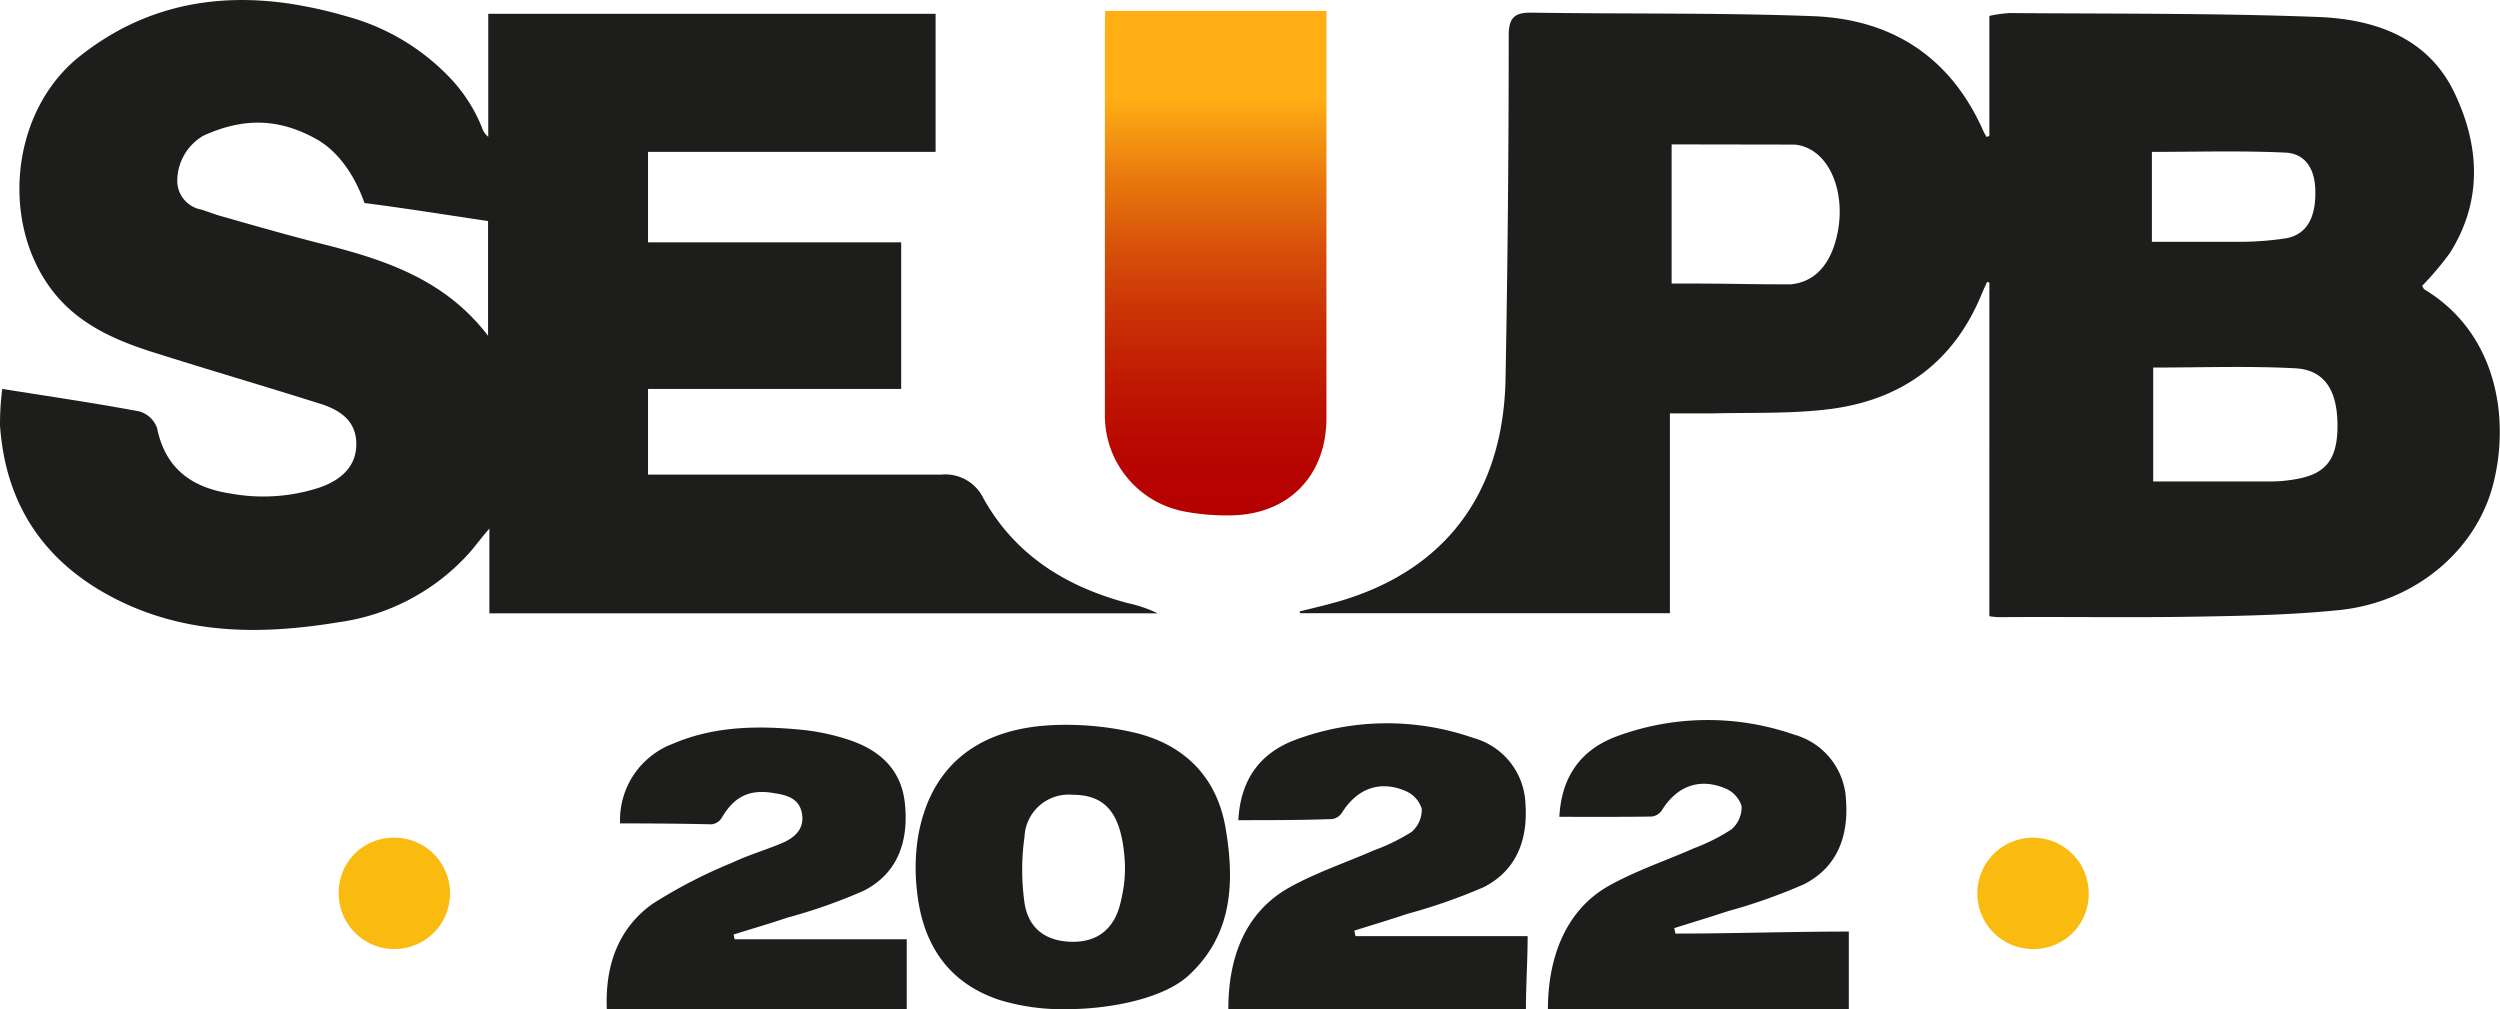 <svg xmlns="http://www.w3.org/2000/svg" xmlns:xlink="http://www.w3.org/1999/xlink" viewBox="0 0 246.9 99.66"><defs><style>.cls-1{fill:url(#Degradado_sin_nombre_725);}.cls-2{fill:#1d1d1b;}.cls-3{fill:#fabb10;}</style><linearGradient id="Degradado_sin_nombre_725" x1="120.09" y1="50.9" x2="120.09" y2="1.08" gradientUnits="userSpaceOnUse"><stop offset="0" stop-color="#b50000"/><stop offset="0.11" stop-color="#b70501"/><stop offset="0.23" stop-color="#bd1402"/><stop offset="0.37" stop-color="#c82c05"/><stop offset="0.52" stop-color="#d64e09"/><stop offset="0.67" stop-color="#e97a0e"/><stop offset="0.83" stop-color="#ffaf14"/><stop offset="0.83" stop-color="#ffaf14"/></linearGradient></defs><g id="Layer_2" data-name="Layer 2"><g id="Capa_1" data-name="Capa 1"><path class="cls-1" d="M109.15,1.08H131V2.93q0,19.17,0,38.35c0,5.77-3.83,9.62-9.62,9.62a22.16,22.16,0,0,1-4.38-.38,9.64,9.64,0,0,1-7.88-9.7q0-19,0-38Z"/><path class="cls-2" d="M196.47,13.43V1.57a13.24,13.24,0,0,1,2-.28c10.19.08,20.39,0,30.57.39,5.47.23,10.72,2,13.34,7.44,2.51,5.24,2.83,10.67-.41,15.84a29.54,29.54,0,0,1-2.76,3.27c.08.11.13.3.25.37,7.08,4.27,8.47,12.64,6.76,19.25s-7.81,11.65-15.19,12.4c-4.67.48-9.4.57-14.1.65-6.42.11-12.84,0-19.27.05-.29,0-.58,0-1.19-.09V27.91l-.22-.07c-.2.43-.4.86-.58,1.3-2.82,6.79-8.06,10.45-15.19,11.29-3.79.45-7.64.3-11.46.4-1.29,0-2.58,0-4.1,0V60.56H128.4l-.06-.17c1.18-.3,2.37-.57,3.54-.9,10.76-3,16.63-10.7,16.81-22.2Q149,20.42,149,3.54c0-1.84.6-2.32,2.32-2.29,9.19.14,18.38,0,27.56.34,7.91.25,13.75,4,17,11.36a6.28,6.28,0,0,0,.31.57Zm-31.38.83V28c7.07,0,6.34.08,11.76.08,2.83-.26,4.2-2.63,4.68-5.36.71-4.05-1-8.1-4.27-8.44Zm47.56,33.29c4,0,7.88,0,11.75,0a14.33,14.33,0,0,0,2.45-.25c2.9-.52,4-2,4-5.25,0-3.5-1.27-5.53-4.2-5.68-4.62-.24-9.27-.07-14-.07ZM212.52,15v8.88c2.91,0,5.72,0,8.52,0a29.9,29.9,0,0,0,4.74-.35c2-.36,2.93-2,2.88-4.61,0-2.24-1-3.78-3-3.85C221.32,14.87,217,15,212.52,15Z"/><path class="cls-2" d="M92.4,1.36V15H64v8.93H89V38.41H64v8.46h1.93c9,0,18,0,27.05,0a4.18,4.18,0,0,1,4.14,2.34c3.14,5.63,8.19,8.75,14.29,10.36a13.2,13.2,0,0,1,2.92,1h-66V52.2c-.86,1-1.38,1.72-1.94,2.36a21.22,21.22,0,0,1-13,6.9c-7.19,1.18-14.34,1.26-21.11-1.89C4.88,56.12.57,50.35,0,42a28.42,28.42,0,0,1,.22-3.59c4.65.74,9.11,1.39,13.54,2.22a2.64,2.64,0,0,1,1.75,1.63c.83,4.1,3.53,5.94,7.37,6.5a17.89,17.89,0,0,0,8.71-.62c2.39-.84,3.6-2.31,3.6-4.28s-1.16-3.25-3.61-4c-5.49-1.73-11-3.34-16.49-5.08-3.32-1.06-6.52-2.4-9-5C-.11,23.2.71,11.3,7.81,5.61,14,.67,21.08-.78,28.73.38a43.48,43.48,0,0,1,5.49,1.23,22,22,0,0,1,10,5.85A15.49,15.49,0,0,1,47.6,12.6a1.84,1.84,0,0,0,.62.91V1.36ZM48.2,21.83C44.07,21.22,40,20.56,36,20.05c-1.39-3.89-3.48-5.59-4.68-6.27-4.1-2.32-7.67-2-11.25-.37A5.17,5.17,0,0,0,17.51,18a2.89,2.89,0,0,0,2.38,2.7c.67.21,1.33.48,2,.66,3.5,1,7,2,10.52,2.88,6,1.55,11.66,3.52,15.79,8.92Z"/><path class="cls-2" d="M105.53,99.66a21.26,21.26,0,0,1-6.74-.88c-5.17-1.67-7.69-5.57-8.23-10.8a19.65,19.65,0,0,1,.13-5.47C91.9,75.79,96.4,72,103.83,71.62a29.84,29.84,0,0,1,8.16.72c4.93,1.16,8.18,4.35,9.05,9.44.9,5.33.72,10.54-3.67,14.57C114.65,98.83,109,99.66,105.53,99.66ZM111,87.38a13.17,13.17,0,0,0,0-3.26,12.59,12.59,0,0,0-.27-1.63c-.67-2.83-2.18-4-4.84-4a4.36,4.36,0,0,0-4.71,4.16,23.28,23.28,0,0,0,0,6.51c.38,2.55,2.12,3.79,4.61,3.85s4.21-1.16,4.86-3.8A18,18,0,0,0,111,87.38Z"/><path class="cls-2" d="M122.3,81c.21-4.07,2.2-6.64,5.59-7.92a25.86,25.86,0,0,1,17.59-.21,7,7,0,0,1,5.17,6.44c.27,3.57-.85,6.66-4.15,8.32A56.21,56.21,0,0,1,139,90.25c-1.74.58-3.5,1.11-5.25,1.66l.12.54h17c0,2.35-.17,4.92-.17,7.21H121.31c0-5,1.58-9.5,6-12,2.64-1.47,5.56-2.45,8.35-3.67a19.45,19.45,0,0,0,3.75-1.83,2.89,2.89,0,0,0,1-2.3,2.83,2.83,0,0,0-1.57-1.73c-2.58-1.11-4.82-.25-6.32,2.15a1.4,1.4,0,0,1-.95.61C128.52,81,125.53,81,122.3,81Z"/><path class="cls-2" d="M61.24,81.32a8.05,8.05,0,0,1,5.22-7.87c4.11-1.76,8.44-1.8,12.78-1.37a21.55,21.55,0,0,1,4.63,1c3,1,5.13,2.91,5.49,6.2.4,3.66-.6,6.93-4.06,8.69a53.56,53.56,0,0,1-7.55,2.66c-1.75.59-3.53,1.11-5.3,1.66l.1.47h17v6.92H59.93c-.18-4.23,1.06-7.93,4.49-10.4a49.27,49.27,0,0,1,7.91-4.09c1.64-.78,3.42-1.28,5.07-2,1.14-.53,2.06-1.36,1.8-2.85s-1.49-1.82-2.7-2c-2.45-.45-4,.31-5.24,2.46a1.35,1.35,0,0,1-1,.61C67.32,81.34,64.33,81.32,61.24,81.32Z"/><path class="cls-3" d="M38.89,82.73a5.5,5.5,0,1,1-5.44,5.46A5.41,5.41,0,0,1,38.89,82.73Z"/><path class="cls-3" d="M200.77,93.73a5.5,5.5,0,1,1,5.51-5.41A5.43,5.43,0,0,1,200.77,93.73Z"/><path class="cls-2" d="M154,80.67c.22-4.07,2.2-6.63,5.59-7.92a25.92,25.92,0,0,1,17.59-.2A7,7,0,0,1,182.31,79c.27,3.58-.86,6.66-4.15,8.33A55.28,55.28,0,0,1,170.61,90c-1.75.58-3.51,1.11-5.26,1.66l.12.54c5.64,0,11.38-.2,17.12-.2v7.7H152.87c0-5,1.67-9.79,6.06-12.24,2.65-1.48,5.57-2.45,8.35-3.68A19.17,19.17,0,0,0,171,81.91a2.89,2.89,0,0,0,1-2.3,2.8,2.8,0,0,0-1.57-1.73c-2.58-1.1-4.82-.25-6.31,2.15a1.37,1.37,0,0,1-1,.61C160.17,80.69,157.18,80.67,154,80.67Z"/></g></g></svg>